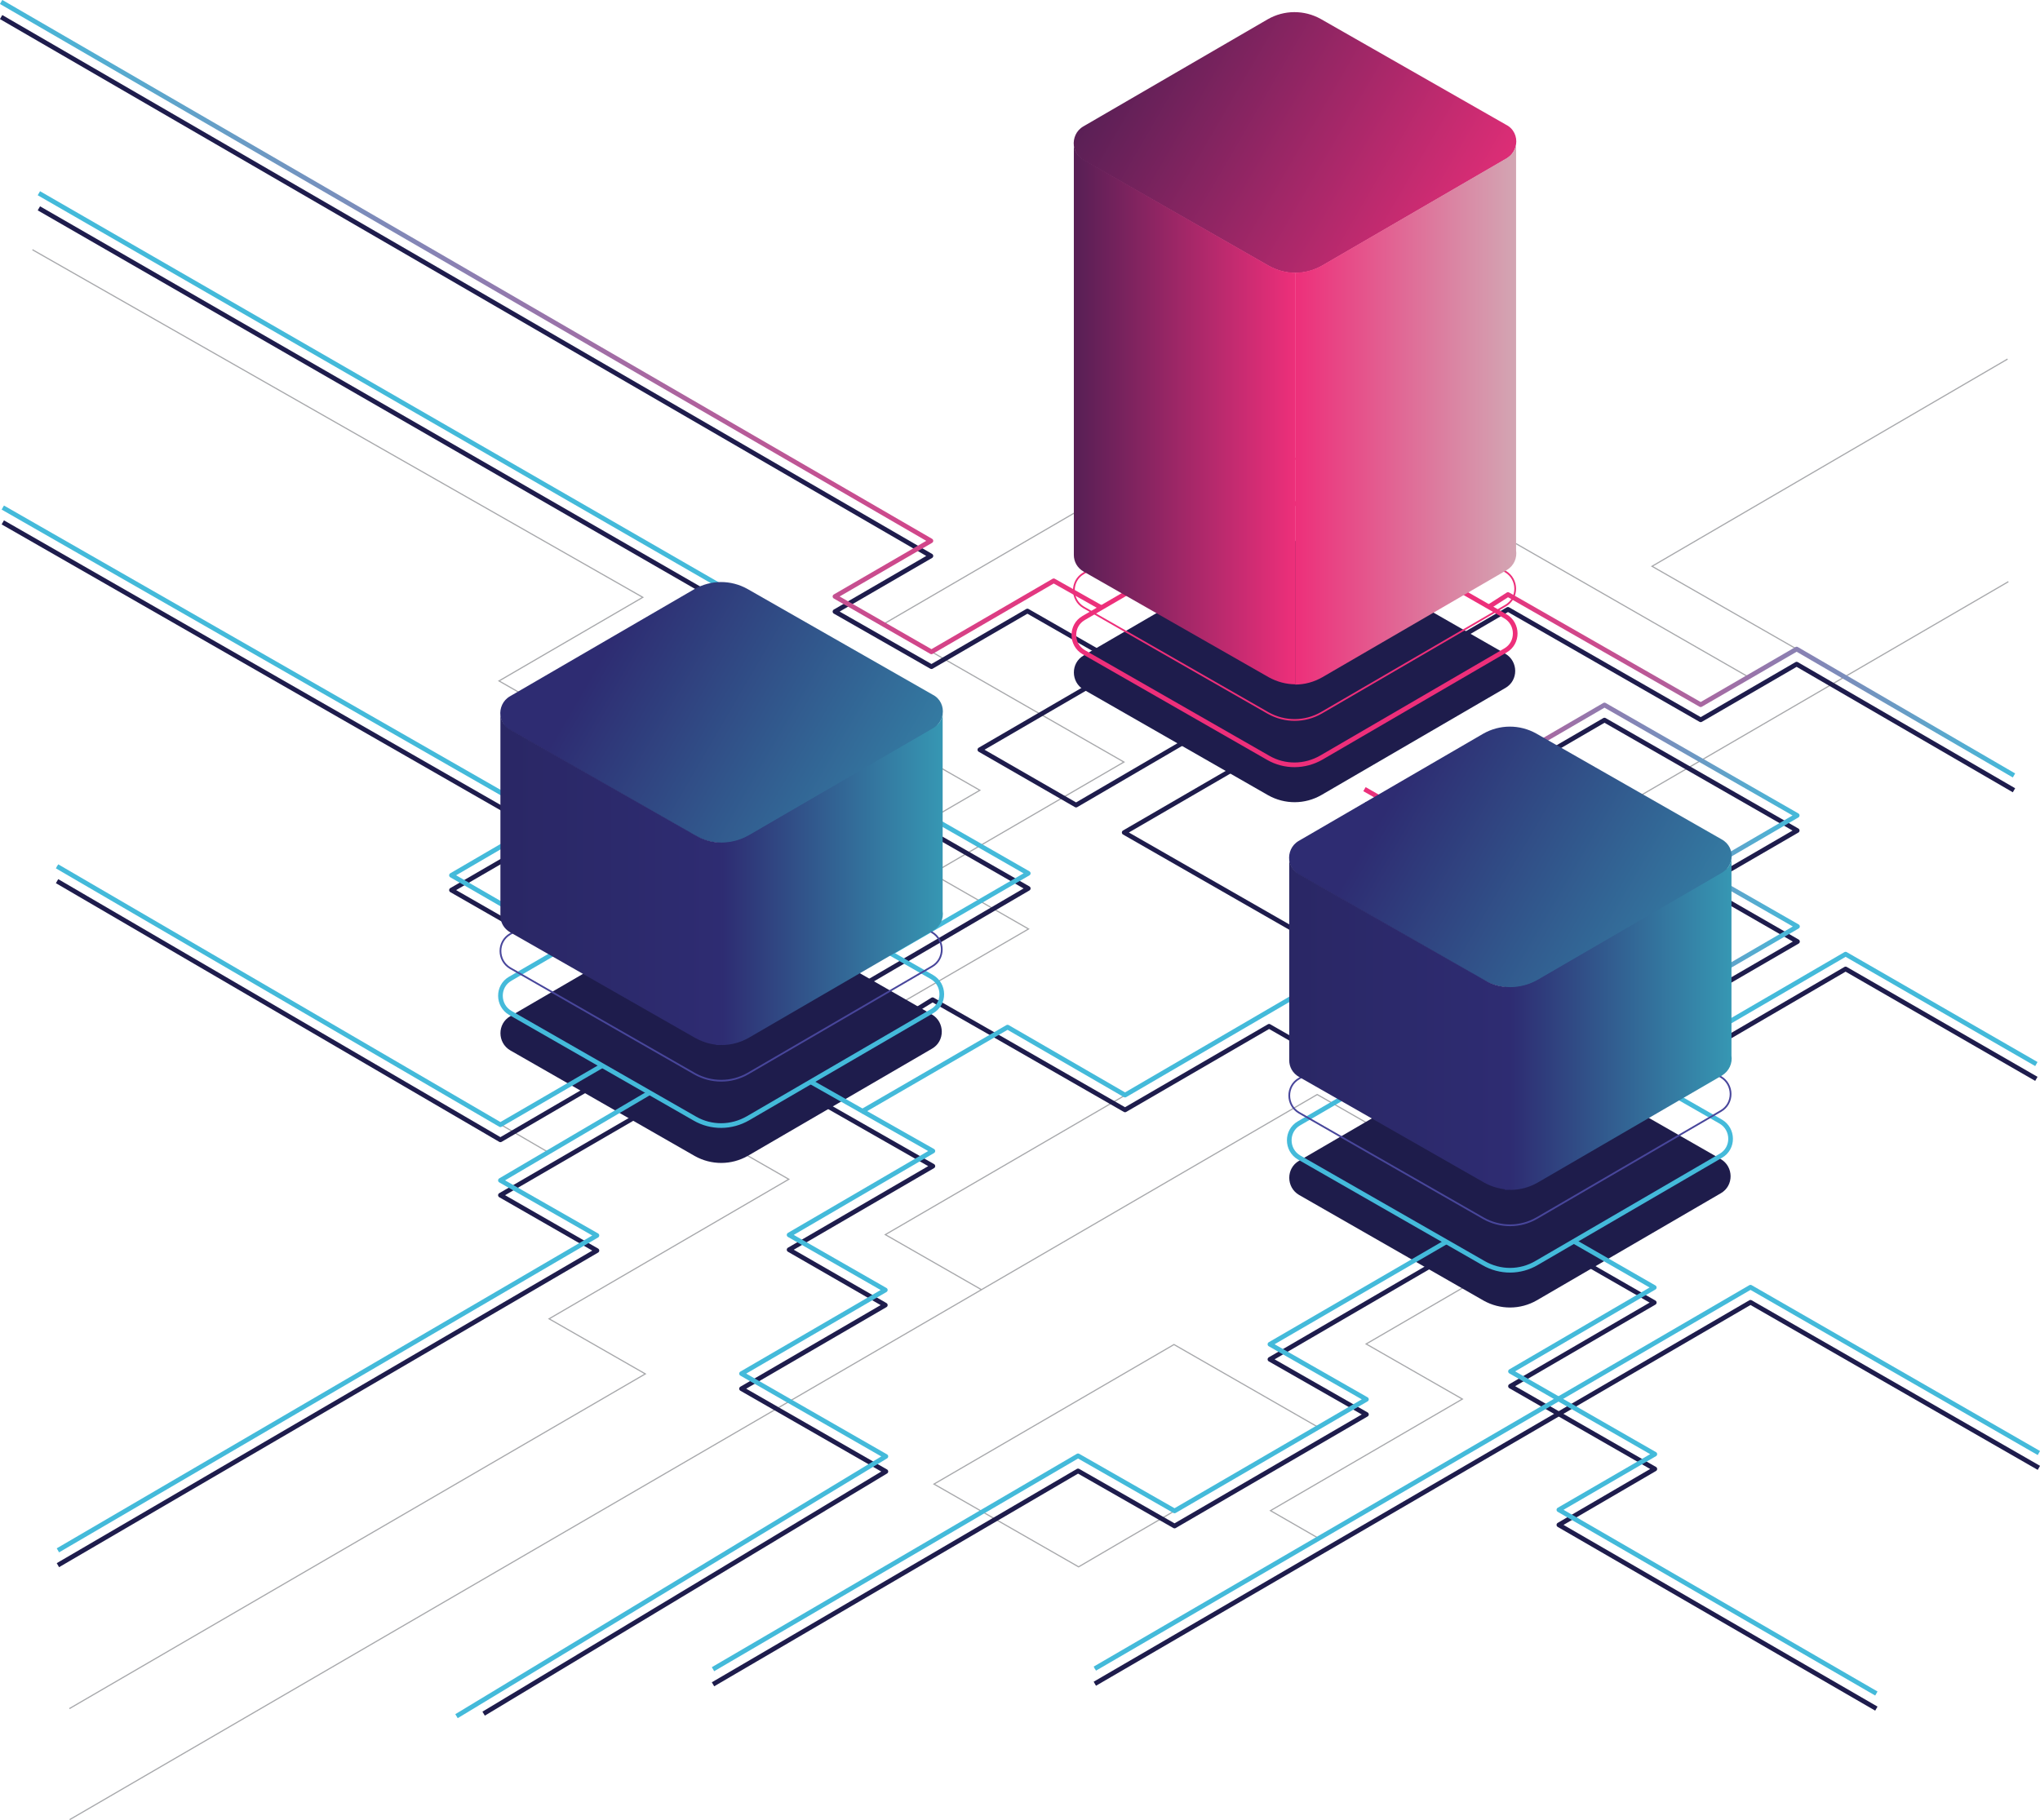<svg version="1.1" id="Layer_2" xmlns="http://www.w3.org/2000/svg" xmlns:xlink="http://www.w3.org/1999/xlink" x="0px" y="0px"
	 viewBox="0 0 729.3 650.9" style="enable-background:new 0 0 729.3 650.9;" xml:space="preserve">
<style type="text/css">
	.sta0{fill:none;stroke:#A7A8AB;stroke-width:0.417;stroke-miterlimit:10;}
	.sta1{fill:#1E1C4C;}
	.sta2{fill:#1E1C4B;}
	.sta3{fill:none;stroke:#1E1C4C;stroke-width:1.669;stroke-linejoin:round;stroke-miterlimit:10;}
	.sta4{fill:none;stroke:#44BADA;stroke-width:1.669;stroke-linejoin:round;stroke-miterlimit:10;}
	.sta5{fill:none;stroke:url(#SVGID_11111_);stroke-width:1.669;stroke-linejoin:round;stroke-miterlimit:10;}
	.sta6{fill:none;stroke:url(#SVGID_22222_);stroke-width:1.669;stroke-linejoin:round;stroke-miterlimit:10;}
	.sta7{fill:none;stroke:url(#SVGID_33333_);stroke-width:1.669;stroke-linejoin:round;stroke-miterlimit:10;}
	.sta8{fill:none;stroke:#48469B;stroke-width:0.624;stroke-miterlimit:10;}
	.sta9{fill:url(#SVGID_44444_);}
	.sta10{fill:url(#SVGID_55555_);}
	.sta11{fill:url(#SVGID_66666_);}
	.sta12{fill:url(#SVGID_77777_);}
	.sta13{fill:url(#SVGID_88888_);}
	.sta14{fill:url(#SVGID_99999_);}
	.sta15{fill:url(#SVGID_10000_);}
	.sta16{fill:url(#SVGID_11000_);}
	.sta17{fill:none;stroke:#ED2F7A;stroke-width:1.668;stroke-miterlimit:10;}
	.sta18{fill:none;stroke:#ED2F7A;stroke-width:0.624;stroke-miterlimit:10;}
	.sta19{fill:url(#SVGID_12000_);}
	.sta20{fill:url(#SVGID_13000_);}
	.sta21{fill:url(#SVGID_14000_);}
</style>
<g>
	<polyline class="sta0" points="24.9,650.7 470.9,391.4 557,440.7 488.4,480.6 522.8,500.3 454.2,540.2 471.4,550.1 391.4,596.7 	"/>
	<polyline class="sta0" points="24.8,611 230.7,491.3 196.3,471.6 282,421.7 247.6,402 	"/>
	<polyline class="sta0" points="20.4,309.8 196.1,412.1 247.5,382.2 	"/>
	<polyline class="sta0" points="11.6,89.3 229.8,213.6 178.4,243.5 212.8,263.2 264.2,233.3 350.3,282.6 264.6,332.5 	"/>
	<polyline class="sta0" points="299,372.1 367.7,332.2 333.2,312.4 401.8,272.5 315.8,223.2 401.5,173.3 	"/>
	<polyline class="sta0" points="487.6,222.7 539,192.7 625.1,242.1 642.3,232.1 590.6,202.5 717.7,128.4 	"/>
	<polyline class="sta0" points="718,208 316.5,441.5 350.9,461.2 	"/>
	<polygon class="sta0" points="402.7,550.3 471.3,510.4 419.7,480.8 333.9,530.7 385.6,560.3 	"/>
</g>
<path class="sta1" d="M267.4,413.3l65.8-38.3c4.7-2.7,4.6-9.5,0-12.2l-66-37.8c-5.9-3.4-13.1-3.4-19,0.1l-65.8,38.3
	c-4.7,2.7-4.6,9.5,0,12.2l66,37.8C254.3,416.7,261.5,416.7,267.4,413.3z"/>
<path class="sta2" d="M549.4,465l65.8-38.3c4.7-2.7,4.6-9.5,0-12.2l-66-37.8c-5.9-3.4-13.1-3.4-19,0.1l-65.8,38.3
	c-4.7,2.7-4.6,9.5,0,12.2l66,37.8C536.3,468.4,543.5,468.4,549.4,465z"/>
<g>
	<polyline class="sta3" points="505.3,396.6 453.7,367 402.2,396.9 350.6,367.3 333.4,357.5 327.9,360.9 	"/>
	<polyline class="sta3" points="556.8,386.5 642.6,336.7 608.2,316.9 642.5,297 573.6,257.5 505,297.4 487.8,287.5 	"/>
	<polyline class="sta3" points="720,282.6 642.3,237.5 608,257.4 539.1,217.9 504.8,237.9 	"/>
	<polyline class="sta3" points="444.8,272.8 401.9,297.7 505.2,356.9 	"/>
	<polyline class="sta3" points="293.7,394.3 333.5,417 282.1,446.9 316.5,466.7 265.1,496.6 316.7,526.2 172.9,612.8 	"/>
	<polyline class="sta3" points="20.7,559.7 213.4,447.2 178.9,427.4 230.4,397.5 	"/>
	<polyline class="sta3" points="20.4,315.1 178.9,407.6 213.2,387.6 	"/>
	<polyline class="sta3" points="1,186.8 195.7,298.4 161.4,318.3 230.3,357.8 	"/>
	<polyline class="sta3" points="307.4,352.9 367.6,317.7 264.3,258.5 298.6,238.5 13.9,74.5 	"/>
	<polyline class="sta3" points="0.4,6.1 332.8,198.8 298.5,218.7 333,238.4 367.3,218.5 401.7,238.2 350.3,268.1 384.7,287.9
		436.1,257.9 	"/>
	<polyline class="sta3" points="517.2,449.3 454,486.1 488.5,505.8 419.9,545.7 385.4,526 254.9,602.3 	"/>
	<polyline class="sta3" points="391.4,602.1 625.8,465.7 728.9,524.9 	"/>
	<polyline class="sta3" points="562.5,449.2 591.4,465.8 540,495.7 591.6,525.3 557.3,545.3 670.8,611 	"/>
	<polyline class="sta3" points="570.6,398.5 659.8,346.5 728,385.8 	"/>
</g>
<path class="sta1" d="M472.4,284.3l65.8-38.3c4.7-2.7,4.6-9.5,0-12.2l-66-37.8c-5.9-3.4-13.1-3.4-19,0.1l-65.8,38.3
	c-4.7,2.7-4.6,9.5,0,12.2l66,37.8C459.3,287.7,466.5,287.7,472.4,284.3z"/>
<g>
	<polyline class="sta4" points="473.9,349.8 402.2,391.6 360.2,367.3 307.9,397.6 	"/>
	<linearGradient id="SVGID_11111_" gradientUnits="userSpaceOnUse" x1="487.362" y1="316.599" x2="643.418" y2="316.599">
		<stop  offset="0" style="stop-color:#ED2F7A"/>
		<stop  offset="1" style="stop-color:#44BADA"/>
	</linearGradient>
	<polyline class="sta5" points="556.8,381.2 642.6,331.3 608.2,311.6 642.5,291.6 573.6,252.1 505,292 487.8,282.2 	"/>
	<linearGradient id="SVGID_22222_" gradientUnits="userSpaceOnUse" x1="531.653" y1="244.857" x2="720.399" y2="244.857">
		<stop  offset="0" style="stop-color:#ED2F7A"/>
		<stop  offset="1" style="stop-color:#44BADA"/>
	</linearGradient>
	<polyline class="sta6" points="720,277.3 642.3,232.1 608,252 539.1,212.6 532.1,217.1 	"/>
	<polyline class="sta4" points="289.9,386.9 333.5,411.6 282.1,441.6 316.5,461.3 265.1,491.2 316.7,520.8 163.2,613.7 	"/>
	<polyline class="sta4" points="20.7,554.4 213.4,441.8 178.9,422.1 232.3,390.7 	"/>
	<polyline class="sta4" points="20.4,309.8 178.9,402.2 215.4,381 	"/>
	<polyline class="sta4" points="1,181.5 195.7,293 161.4,313 204,337.6 	"/>
	<polyline class="sta4" points="318.3,340.9 367.6,312.3 264.3,253.1 298.6,233.2 13.9,69.1 	"/>
	<linearGradient id="SVGID_33333_" gradientUnits="userSpaceOnUse" x1="0" y1="116.951" x2="394.344" y2="116.951">
		<stop  offset="0" style="stop-color:#44BADA"/>
		<stop  offset="1" style="stop-color:#ED2F7A"/>
	</linearGradient>
	<polyline class="sta7" points="0.4,0.7 332.8,193.4 298.5,213.3 333,233.1 376.7,207.7 393.9,217.4 	"/>
	<polyline class="sta4" points="517.2,444 454,480.7 488.5,500.4 419.9,540.3 385.4,520.6 254.9,596.9 	"/>
	<polyline class="sta4" points="391.4,596.7 625.8,460.3 728.9,519.6 	"/>
	<polyline class="sta4" points="562.5,443.8 591.4,460.4 540,490.4 591.6,520 557.3,539.9 670.8,605.6 	"/>
	<polyline class="sta4" points="585.4,384.5 659.8,341.2 728,380.5 	"/>
</g>
<path class="sta4" d="M549.4,451.6l65.8-38.3c4.7-2.7,4.6-9.5,0-12.2l-66-37.8c-5.9-3.4-13.1-3.4-19,0.1l-65.8,38.3
	c-4.7,2.7-4.6,9.5,0,12.2l66,37.8C536.3,455.1,543.5,455.1,549.4,451.6z"/>
<path class="sta8" d="M549.4,435.6l65.8-38.3c4.7-2.7,4.6-9.5,0-12.2l-66-37.8c-5.9-3.4-13.1-3.4-19,0.1l-65.8,38.3
	c-4.7,2.7-4.6,9.5,0,12.2l66,37.8C536.3,439,543.5,439,549.4,435.6z"/>
<g class="block-2">
	<linearGradient id="SVGID_44444_" gradientUnits="userSpaceOnUse" x1="538.007" y1="366.243" x2="617.093" y2="366.243">
		<stop  offset="0" style="stop-color:#2E2C72"/>
		<stop  offset="1" style="stop-color:#3697B3"/>
	</linearGradient>
	<path class="sta9" d="M613.6,384.6l-65.9,38.3c-3,1.7-6.3,2.6-9.7,2.6V353c3.3,0,6.7-0.9,9.7-2.6l65.9-38.3c2-1.2,3.2-3.1,3.4-5.1
		v70.5C617.4,380.2,616.2,383,613.6,384.6z"/>
	<linearGradient id="SVGID_55555_" gradientUnits="userSpaceOnUse" x1="499.32" y1="282.616" x2="635.957" y2="362.281">
		<stop  offset="0" style="stop-color:#2E2C72"/>
		<stop  offset="1" style="stop-color:#3697B3"/>
	</linearGradient>
	<path class="sta10" d="M619,307.1c-0.3,2-1.4,3.9-3.4,5.1l-65.9,38.3c-3,1.7-6.3,2.6-9.7,2.6c-3.2,0-6.5-0.9-9.4-2.5l-66.2-37.8
		c-2.1-1.2-3.2-3.1-3.5-5.2c-0.3-2.6,0.8-5.4,3.4-6.9l65.9-38.3c5.9-3.4,13.1-3.4,19-0.1l66.2,37.8
		C618.2,301.6,619.4,304.4,619,307.1z"/>
	<linearGradient id="SVGID_66666_" gradientUnits="userSpaceOnUse" x1="460.95" y1="366.426" x2="540.007" y2="366.426">
		<stop  offset="0" style="stop-color:#2A2765"/>
		<stop  offset="1" style="stop-color:#2E2C72"/>
	</linearGradient>
	<path class="sta11" d="M540,353v72.4c-3.2,0-6.5-0.9-9.4-2.5l-66.2-37.8c-2.3-1.3-3.5-3.6-3.5-5.9v-0.5l0-71.3
		c0.3,2.1,1.4,4,3.5,5.2l66.2,37.8C533.5,352.2,536.8,353,540,353z"/>
	<linearGradient id="SVGID_77777_" gradientUnits="userSpaceOnUse" x1="540.007" y1="366.243" x2="619.093" y2="366.243">
		<stop  offset="0" style="stop-color:#2E2C72"/>
		<stop  offset="1" style="stop-color:#3697B3"/>
	</linearGradient>
	<path class="sta12" d="M615.6,384.6l-65.9,38.3c-3,1.7-6.3,2.6-9.7,2.6V353c3.3,0,6.7-0.9,9.7-2.6l65.9-38.3c2-1.2,3.2-3.1,3.4-5.1
		v70.5C619.4,380.2,618.2,383,615.6,384.6z"/>
</g>
<path class="sta4" d="M267.4,399.9l65.8-38.3c4.7-2.7,4.6-9.5,0-12.2l-66-37.8c-5.9-3.4-13.1-3.4-19,0.1L182.4,350
	c-4.7,2.7-4.6,9.5,0,12.2l66,37.8C254.3,403.4,261.5,403.3,267.4,399.9z"/>
<path class="sta8" d="M267.4,383.9l65.8-38.3c4.7-2.7,4.6-9.5,0-12.2l-66-37.8c-5.9-3.4-13.1-3.4-19,0.1L182.4,334
	c-4.7,2.7-4.6,9.5,0,12.2l66,37.8C254.3,387.3,261.5,387.3,267.4,383.9z"/>
<g class="block-1">
	<g>
		<linearGradient id="SVGID_88888_" gradientUnits="userSpaceOnUse" x1="256.007" y1="314.515" x2="335.093" y2="314.515">
			<stop  offset="0" style="stop-color:#2E2C72"/>
			<stop  offset="1" style="stop-color:#3697B3"/>
		</linearGradient>
		<path class="sta13" d="M331.6,332.8l-65.9,38.3c-3,1.7-6.3,2.6-9.7,2.6v-72.4c3.3,0,6.7-0.9,9.7-2.6l65.9-38.3
			c2-1.2,3.2-3.1,3.4-5.1v70.5C335.4,328.5,334.2,331.3,331.6,332.8z"/>
		<linearGradient id="SVGID_99999_" gradientUnits="userSpaceOnUse" x1="217.32" y1="230.889" x2="353.957" y2="310.553">
			<stop  offset="0" style="stop-color:#2E2C72"/>
			<stop  offset="1" style="stop-color:#3697B3"/>
		</linearGradient>
		<path class="sta14" d="M337,255.4c-0.3,2-1.4,3.9-3.4,5.1l-65.9,38.3c-3,1.7-6.3,2.6-9.7,2.6c-3.2,0-6.5-0.9-9.4-2.5l-66.2-37.8
			c-2.1-1.2-3.2-3.1-3.5-5.2c-0.3-2.6,0.8-5.4,3.4-6.9l65.9-38.3c5.9-3.4,13.1-3.4,19-0.1l66.2,37.8
			C336.2,249.8,337.4,252.7,337,255.4z"/>
		<linearGradient id="SVGID_10000_" gradientUnits="userSpaceOnUse" x1="178.95" y1="314.699" x2="258.007" y2="314.699">
			<stop  offset="0" style="stop-color:#2A2765"/>
			<stop  offset="1" style="stop-color:#2E2C72"/>
		</linearGradient>
		<path class="sta15" d="M258,301.3v72.4c-3.2,0-6.5-0.9-9.4-2.5l-66.2-37.8c-2.3-1.3-3.5-3.6-3.5-5.9V327l0-71.3
			c0.3,2.1,1.4,4,3.5,5.2l66.2,37.8C251.5,300.4,254.8,301.3,258,301.3z"/>
		<linearGradient id="SVGID_11000_" gradientUnits="userSpaceOnUse" x1="258.007" y1="314.515" x2="337.093" y2="314.515">
			<stop  offset="0" style="stop-color:#2E2C72"/>
			<stop  offset="1" style="stop-color:#3697B3"/>
		</linearGradient>
		<path class="sta16" d="M333.6,332.8l-65.9,38.3c-3,1.7-6.3,2.6-9.7,2.6v-72.4c3.3,0,6.7-0.9,9.7-2.6l65.9-38.3
			c2-1.2,3.2-3.1,3.4-5.1v70.5C337.4,328.5,336.2,331.3,333.6,332.8z"/>
	</g>
</g>
<path class="sta17" d="M472.4,270.9l65.8-38.3c4.7-2.7,4.6-9.5,0-12.2l-66-37.8c-5.9-3.4-13.1-3.4-19,0.1L387.4,221
	c-4.7,2.7-4.6,9.5,0,12.2l66,37.8C459.3,274.4,466.5,274.3,472.4,270.9z"/>
<path class="sta18" d="M472.4,254.9l65.8-38.3c4.7-2.7,4.6-9.5,0-12.2l-66-37.8c-5.9-3.4-13.1-3.4-19,0.1L387.4,205
	c-4.7,2.7-4.6,9.5,0,12.2l66,37.8C459.3,258.3,466.5,258.3,472.4,254.9z"/>
<g class="block-3">
	<linearGradient id="SVGID_12000_" gradientUnits="userSpaceOnUse" x1="401.005" y1="14.654" x2="537.642" y2="94.319">
		<stop  offset="0" style="stop-color:#571F55"/>
		<stop  offset="1" style="stop-color:#ED2F7A"/>
	</linearGradient>
	<path class="sta19" d="M542,51.6c-0.3,2-1.4,3.9-3.4,5.1l-65.9,38.3c-3,1.7-6.3,2.6-9.7,2.6c-3.2,0-6.5-0.9-9.4-2.5l-66.2-37.8
		c-2.1-1.2-3.2-3.1-3.5-5.2c-0.3-2.6,0.8-5.4,3.4-6.9l65.9-38.3c5.9-3.4,13.1-3.4,19-0.1l66.2,37.8C541.2,46,542.4,48.9,542,51.6z"
		/>
	<linearGradient id="SVGID_13000_" gradientUnits="userSpaceOnUse" x1="383.959" y1="148.305" x2="463.016" y2="148.305">
		<stop  offset="0" style="stop-color:#571F55"/>
		<stop  offset="1" style="stop-color:#ED2F7A"/>
	</linearGradient>
	<path class="sta20" d="M463,97.5v147.2c-3.2,0-6.5-0.9-9.4-2.5l-66.2-37.8c-2.3-1.3-3.5-3.6-3.5-5.9V198l0-146.1
		c0.3,2.1,1.4,4,3.5,5.2L453.6,95C456.5,96.6,459.8,97.5,463,97.5z"/>
	<linearGradient id="SVGID_14000_" gradientUnits="userSpaceOnUse" x1="463.016" y1="148.121" x2="542.101" y2="148.121">
		<stop  offset="0" style="stop-color:#ED2F7A"/>
		<stop  offset="1" style="stop-color:#D3A6B3"/>
	</linearGradient>
	<path class="sta21" d="M538.6,203.9l-65.9,38.3c-3,1.7-6.3,2.6-9.7,2.6V97.5c3.3,0,6.7-0.9,9.7-2.6l65.9-38.3c2-1.2,3.2-3.1,3.4-5.1
		v145.3C542.4,199.5,541.3,202.3,538.6,203.9z"/>
</g>
</svg>
